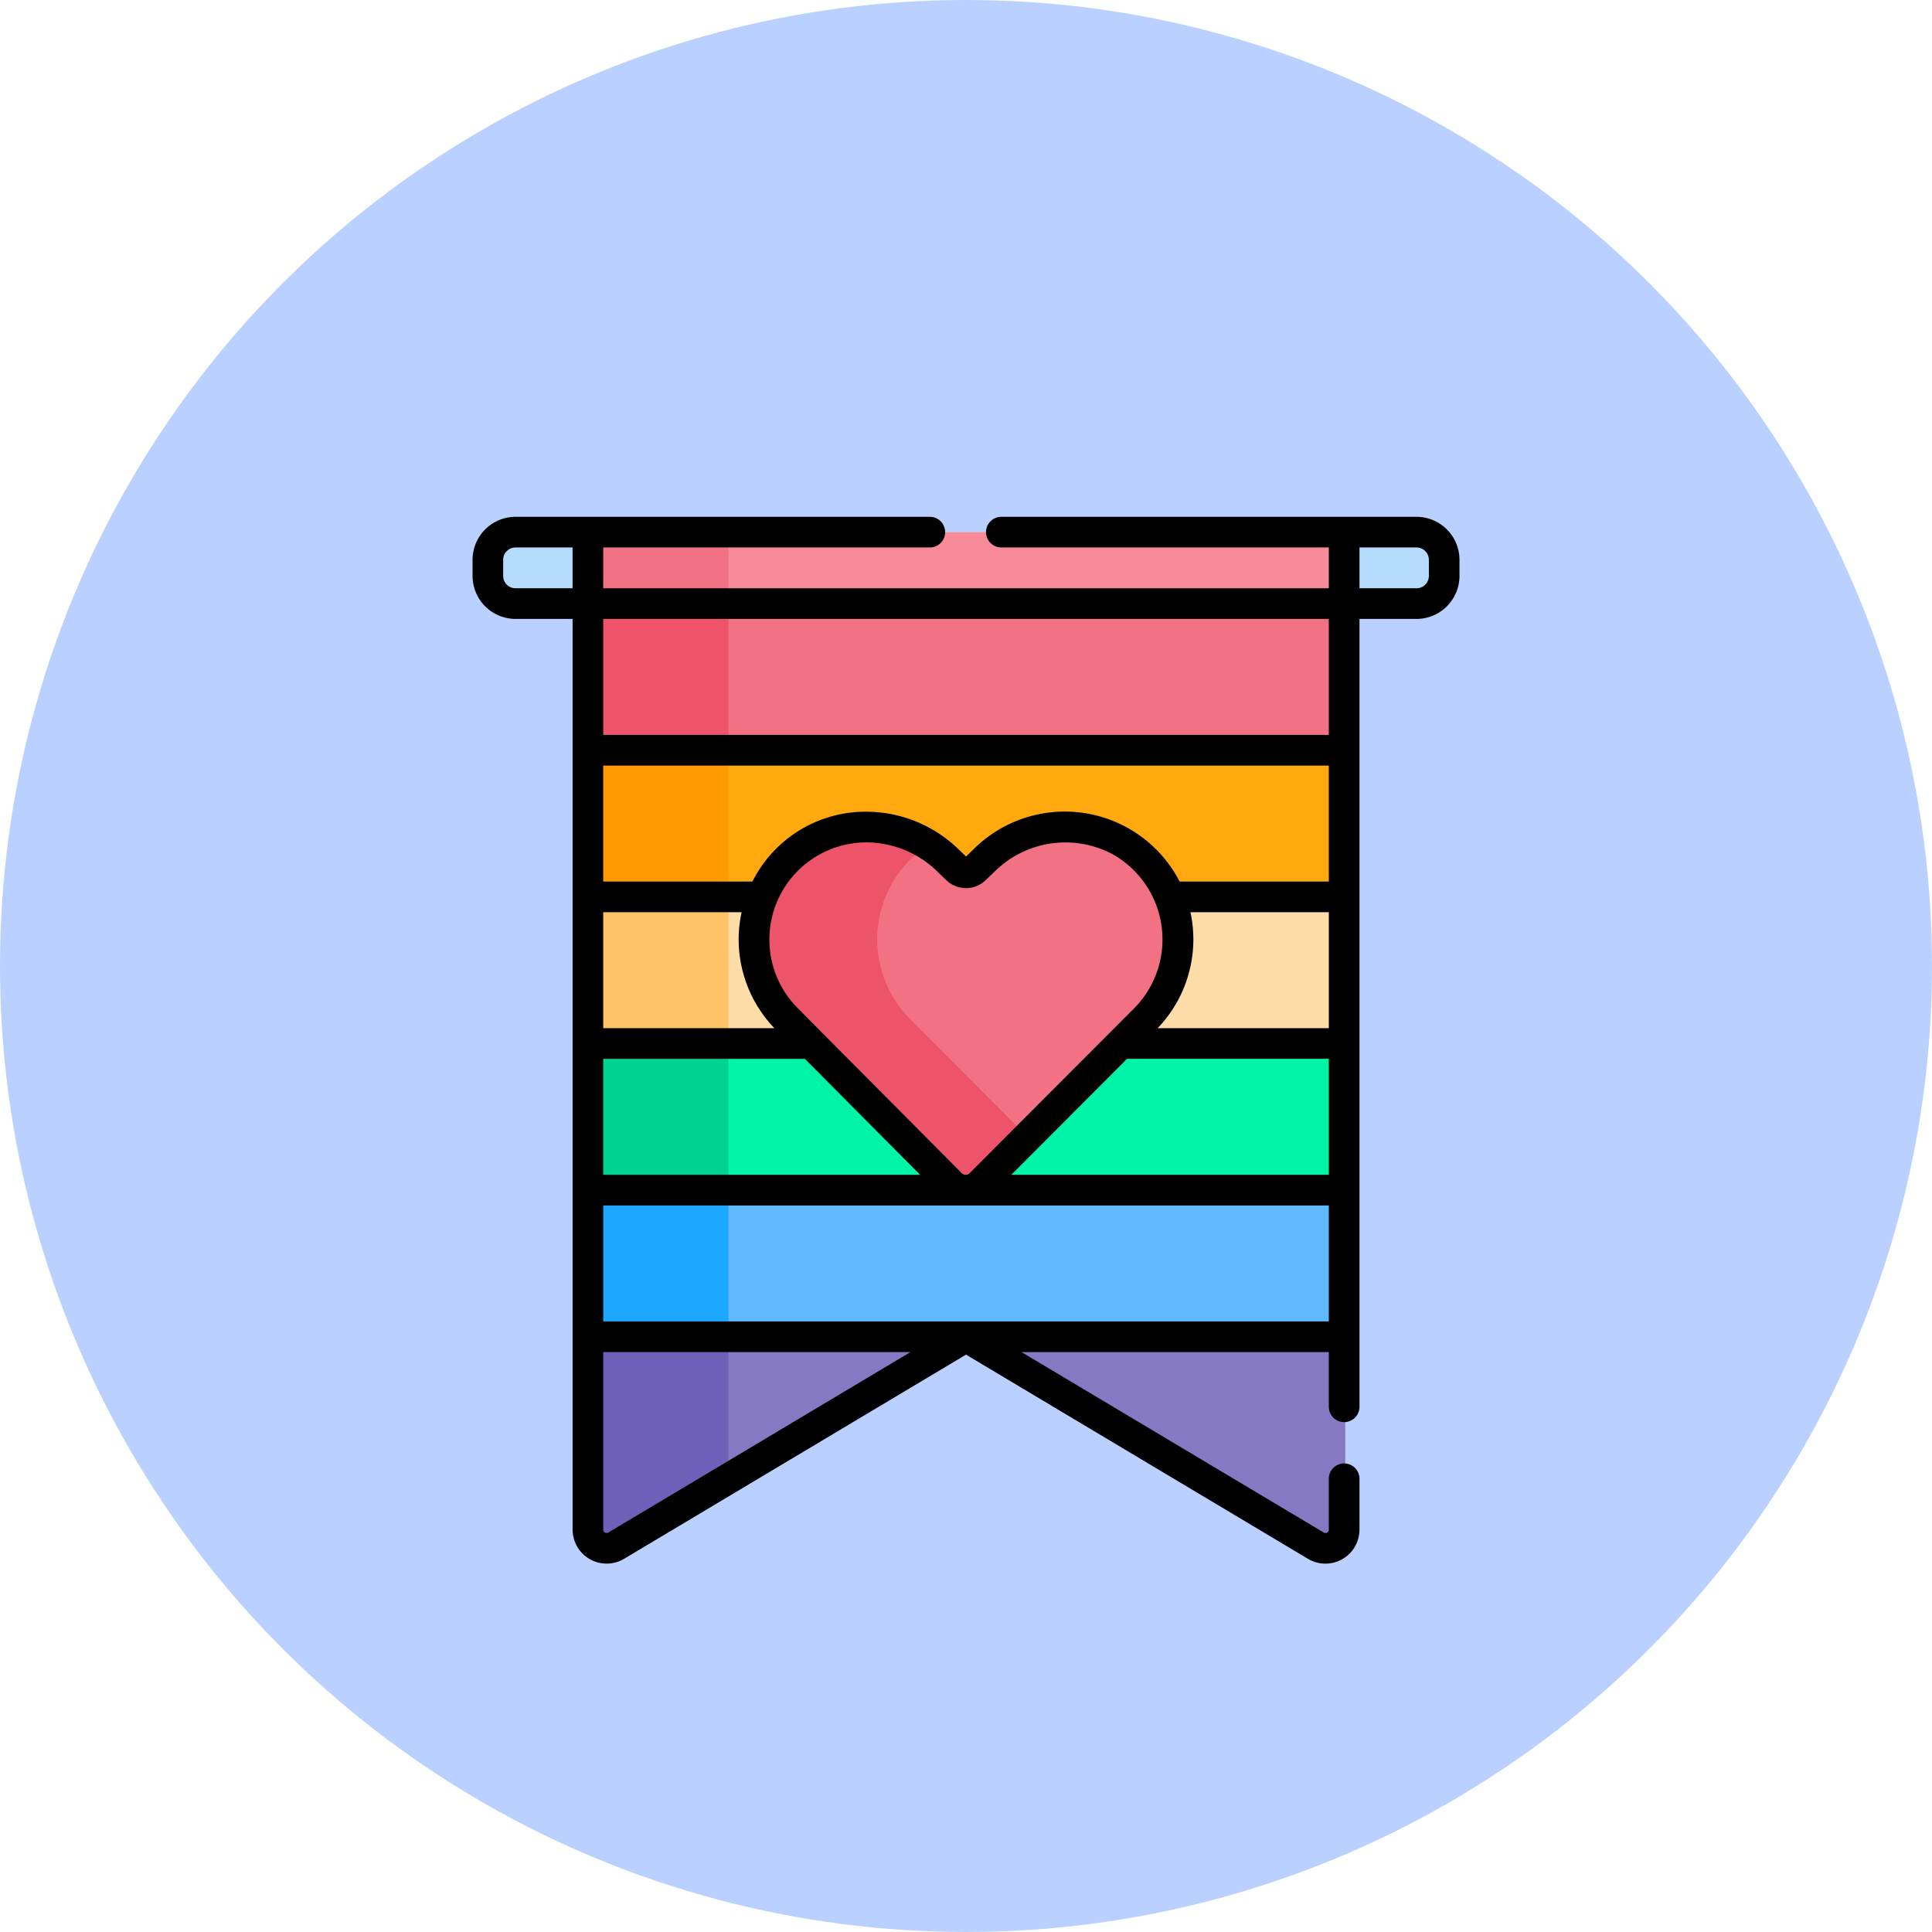 <svg xmlns="http://www.w3.org/2000/svg" width="149" height="149" viewBox="0 0 149 149">
  <g id="Grupo_1134305" data-name="Grupo 1134305" transform="translate(-1146.177 -22842.877)">
    <g id="Grupo_1134302" data-name="Grupo 1134302" transform="translate(1146.177 22842.877)">
      <g id="Grupo_1132942" data-name="Grupo 1132942" transform="translate(0 0)">
        <g id="Grupo_1132682" data-name="Grupo 1132682">
          <circle id="Elipse_5796" data-name="Elipse 5796" cx="74.5" cy="74.5" r="74.5" fill="#bad1ff"/>
        </g>
      </g>
    </g>
    <g id="world-pride-day_4336801" transform="translate(1182.622 22882.734)">
      <g id="Grupo_1134304" data-name="Grupo 1134304" transform="translate(1.27 1.183)">
        <path id="Trazado_938265" data-name="Trazado 938265" d="M179.39,252.429H131.453v13.088h48.042l.848-.963V253.245Z" transform="translate(-114.307 -213.807)" fill="#00f4a8"/>
        <path id="Trazado_938266" data-name="Trazado 938266" d="M82.372,252.429H72.7l-1.077.816v11.309l2.023.963h8.725Z" transform="translate(-63.912 -213.807)" fill="#00d391"/>
        <path id="Trazado_938267" data-name="Trazado 938267" d="M179.495,109.429H131.453v12.72h48.042l.848-.664V110.176Z" transform="translate(-114.307 -93.356)" fill="#ffa90f"/>
        <path id="Trazado_938268" data-name="Trazado 938268" d="M82.372,109.429H72.754l-1.13.747v11.309l1.182.664h9.566Z" transform="translate(-63.912 -93.356)" fill="#ff9b00"/>
        <path id="Trazado_938269" data-name="Trazado 938269" d="M131.453,406.468l1.314,1.682,18.414-10.995-1.331-.727h-18.4Z" transform="translate(-114.307 -335.1)" fill="#8479c2"/>
        <path id="Trazado_938270" data-name="Trazado 938270" d="M82.372,396.429H72.385l-.762.727v14.868a1.444,1.444,0,0,0,2.184,1.24l8.564-5.113V396.429Z" transform="translate(-63.911 -335.1)" fill="#6e60b8"/>
        <path id="Trazado_938271" data-name="Trazado 938271" d="M284.034,396.429H257.805l-1.244.727,26.978,16.108a1.444,1.444,0,0,0,2.184-1.24V397.156Z" transform="translate(-219.687 -335.1)" fill="#8479c2"/>
        <path id="Trazado_938272" data-name="Trazado 938272" d="M24.852,13.011H30.43l.656-.516V8l-.656-.5H24.852a2.134,2.134,0,0,0-2.134,2.134v1.244A2.134,2.134,0,0,0,24.852,13.011Z" transform="translate(-22.718 -7.5)" fill="#b5dcff"/>
        <path id="Trazado_938273" data-name="Trazado 938273" d="M444.372,7.5h-5.578l-.507.514V12.3l.507.713h5.578a2.134,2.134,0,0,0,2.134-2.134V9.634A2.134,2.134,0,0,0,444.372,7.5Z" transform="translate(-372.758 -7.5)" fill="#b5dcff"/>
        <path id="Trazado_938274" data-name="Trazado 938274" d="M131.453,41.263h48.89v11.5h-48.89Z" transform="translate(-114.307 -35.939)" fill="#f27182"/>
        <path id="Trazado_938275" data-name="Trazado 938275" d="M71.624,41.263H82.372v11.5H71.624Z" transform="translate(-63.912 -35.939)" fill="#ed5469"/>
        <path id="Trazado_938276" data-name="Trazado 938276" d="M131.453,329.322h48.89v11.309h-48.89Z" transform="translate(-114.307 -278.575)" fill="#60b9fe"/>
        <path id="Trazado_938277" data-name="Trazado 938277" d="M71.624,329.322H82.372v11.309H71.624Z" transform="translate(-63.912 -278.575)" fill="#1ca8ff"/>
        <path id="Trazado_938278" data-name="Trazado 938278" d="M334.231,185.885l-.589,1.663-.841,5.572-2.681,3.259.331.816h17.232V185.885Z" transform="translate(-281.647 -157.756)" fill="#ffdda8"/>
        <path id="Trazado_938279" data-name="Trazado 938279" d="M135.973,191.122l.473-4.468-.975-.769h-4.018v11.309h7.79v-1.657Z" transform="translate(-114.307 -157.756)" fill="#ffdda8"/>
        <path id="Trazado_938280" data-name="Trazado 938280" d="M71.624,185.885H82.372v11.309H71.624Z" transform="translate(-63.912 -157.756)" fill="#ffc365"/>
        <path id="Trazado_938281" data-name="Trazado 938281" d="M216.758,154.342a8.844,8.844,0,0,0-12.585.018l-.637.609a1,1,0,0,1-1.385,0l-.637-.609a9,9,0,0,0-1.625-1.285h-1.268l-5.834,9.688,13.3,12.618,1.446.292,9.108-9.124A8.717,8.717,0,0,0,216.758,154.342Z" transform="translate(-165.97 -128.98)" fill="#f27182"/>
        <g id="Grupo_1134303" data-name="Grupo 1134303" transform="translate(20.525 22.743)">
          <path id="Trazado_938282" data-name="Trazado 938282" d="M164.847,166.558a8.717,8.717,0,0,1-.118-12.207,8.5,8.5,0,0,1,1.548-1.267,8.7,8.7,0,0,0-10.842,13.474l12.631,12.7a1.607,1.607,0,0,0,2.276,0l3.576-3.582Z" transform="translate(-152.882 -151.732)" fill="#ed5469"/>
        </g>
        <path id="Trazado_938283" data-name="Trazado 938283" d="M132.767,7.5l-1.314,1.671v3.84h48.89V7.5Z" transform="translate(-114.307 -7.5)" fill="#f78b98"/>
        <path id="Trazado_938284" data-name="Trazado 938284" d="M71.624,7.5H82.372v5.511H71.624Z" transform="translate(-63.912 -7.5)" fill="#f27182"/>
      </g>
      <path id="Trazado_938285" data-name="Trazado 938285" d="M81.883,69.819a1.183,1.183,0,0,0,1.183-1.183V7.876h4.4A3.32,3.32,0,0,0,90.777,4.56V3.316A3.32,3.32,0,0,0,87.461,0H55.48a1.183,1.183,0,1,0,0,2.365H80.7V5.511H24.741V2.365h25.22a1.183,1.183,0,0,0,0-2.365H17.98a3.32,3.32,0,0,0-3.316,3.316V4.56A3.32,3.32,0,0,0,17.98,7.876h4.4v70.23a2.626,2.626,0,0,0,3.973,2.255L52.72,64.616,79.092,80.362a2.626,2.626,0,0,0,3.973-2.255V74.155a1.183,1.183,0,0,0-2.365,0v3.951a.26.26,0,0,1-.4.224l-23.3-13.91H80.7v4.215a1.183,1.183,0,0,0,1.183,1.183ZM83.065,2.365h4.4a.952.952,0,0,1,.951.951V4.56a.952.952,0,0,1-.951.951h-4.4ZM22.376,5.511h-4.4a.952.952,0,0,1-.951-.951V3.316a.952.952,0,0,1,.951-.951h4.4ZM80.7,50.747H56.213L65.141,41.8H80.7ZM54.23,28.027l.637-.609A7.763,7.763,0,0,1,63.986,26a7.542,7.542,0,0,1,1.989,11.6c-.24.268.876-.859-12.955,13l-.025.025a.422.422,0,0,1-.3.125h0a.422.422,0,0,1-.3-.125c-13.472-13.55-12.8-12.854-13.15-13.28a7.493,7.493,0,0,1,5.778-12.235A7.871,7.871,0,0,1,50.555,27.4l0,0c.135.137.654.63.654.63a2.18,2.18,0,0,0,3.019,0ZM80.7,39.438H67.5a9.9,9.9,0,0,0,2.529-8.944H80.7ZM24.741,7.876H80.7V16.82H24.741Zm0,11.309H80.7v8.944H69.194a9.967,9.967,0,0,0-15.971-2.411l-.5.481c-.745-.713-.866-.842-1.248-1.153a10.221,10.221,0,0,0-6.281-2.3,9.755,9.755,0,0,0-8.945,5.383H24.741Zm0,11.309H35.412a9.887,9.887,0,0,0,2.529,8.944h-13.2Zm0,11.309h15.55l8.892,8.944H24.741Zm.4,36.528a.26.26,0,0,1-.4-.224V64.421H48.433ZM52.721,62.056H24.741V53.112H80.7v8.944Z" transform="translate(-14.664 0)"/>
    </g>
  </g>
</svg>
